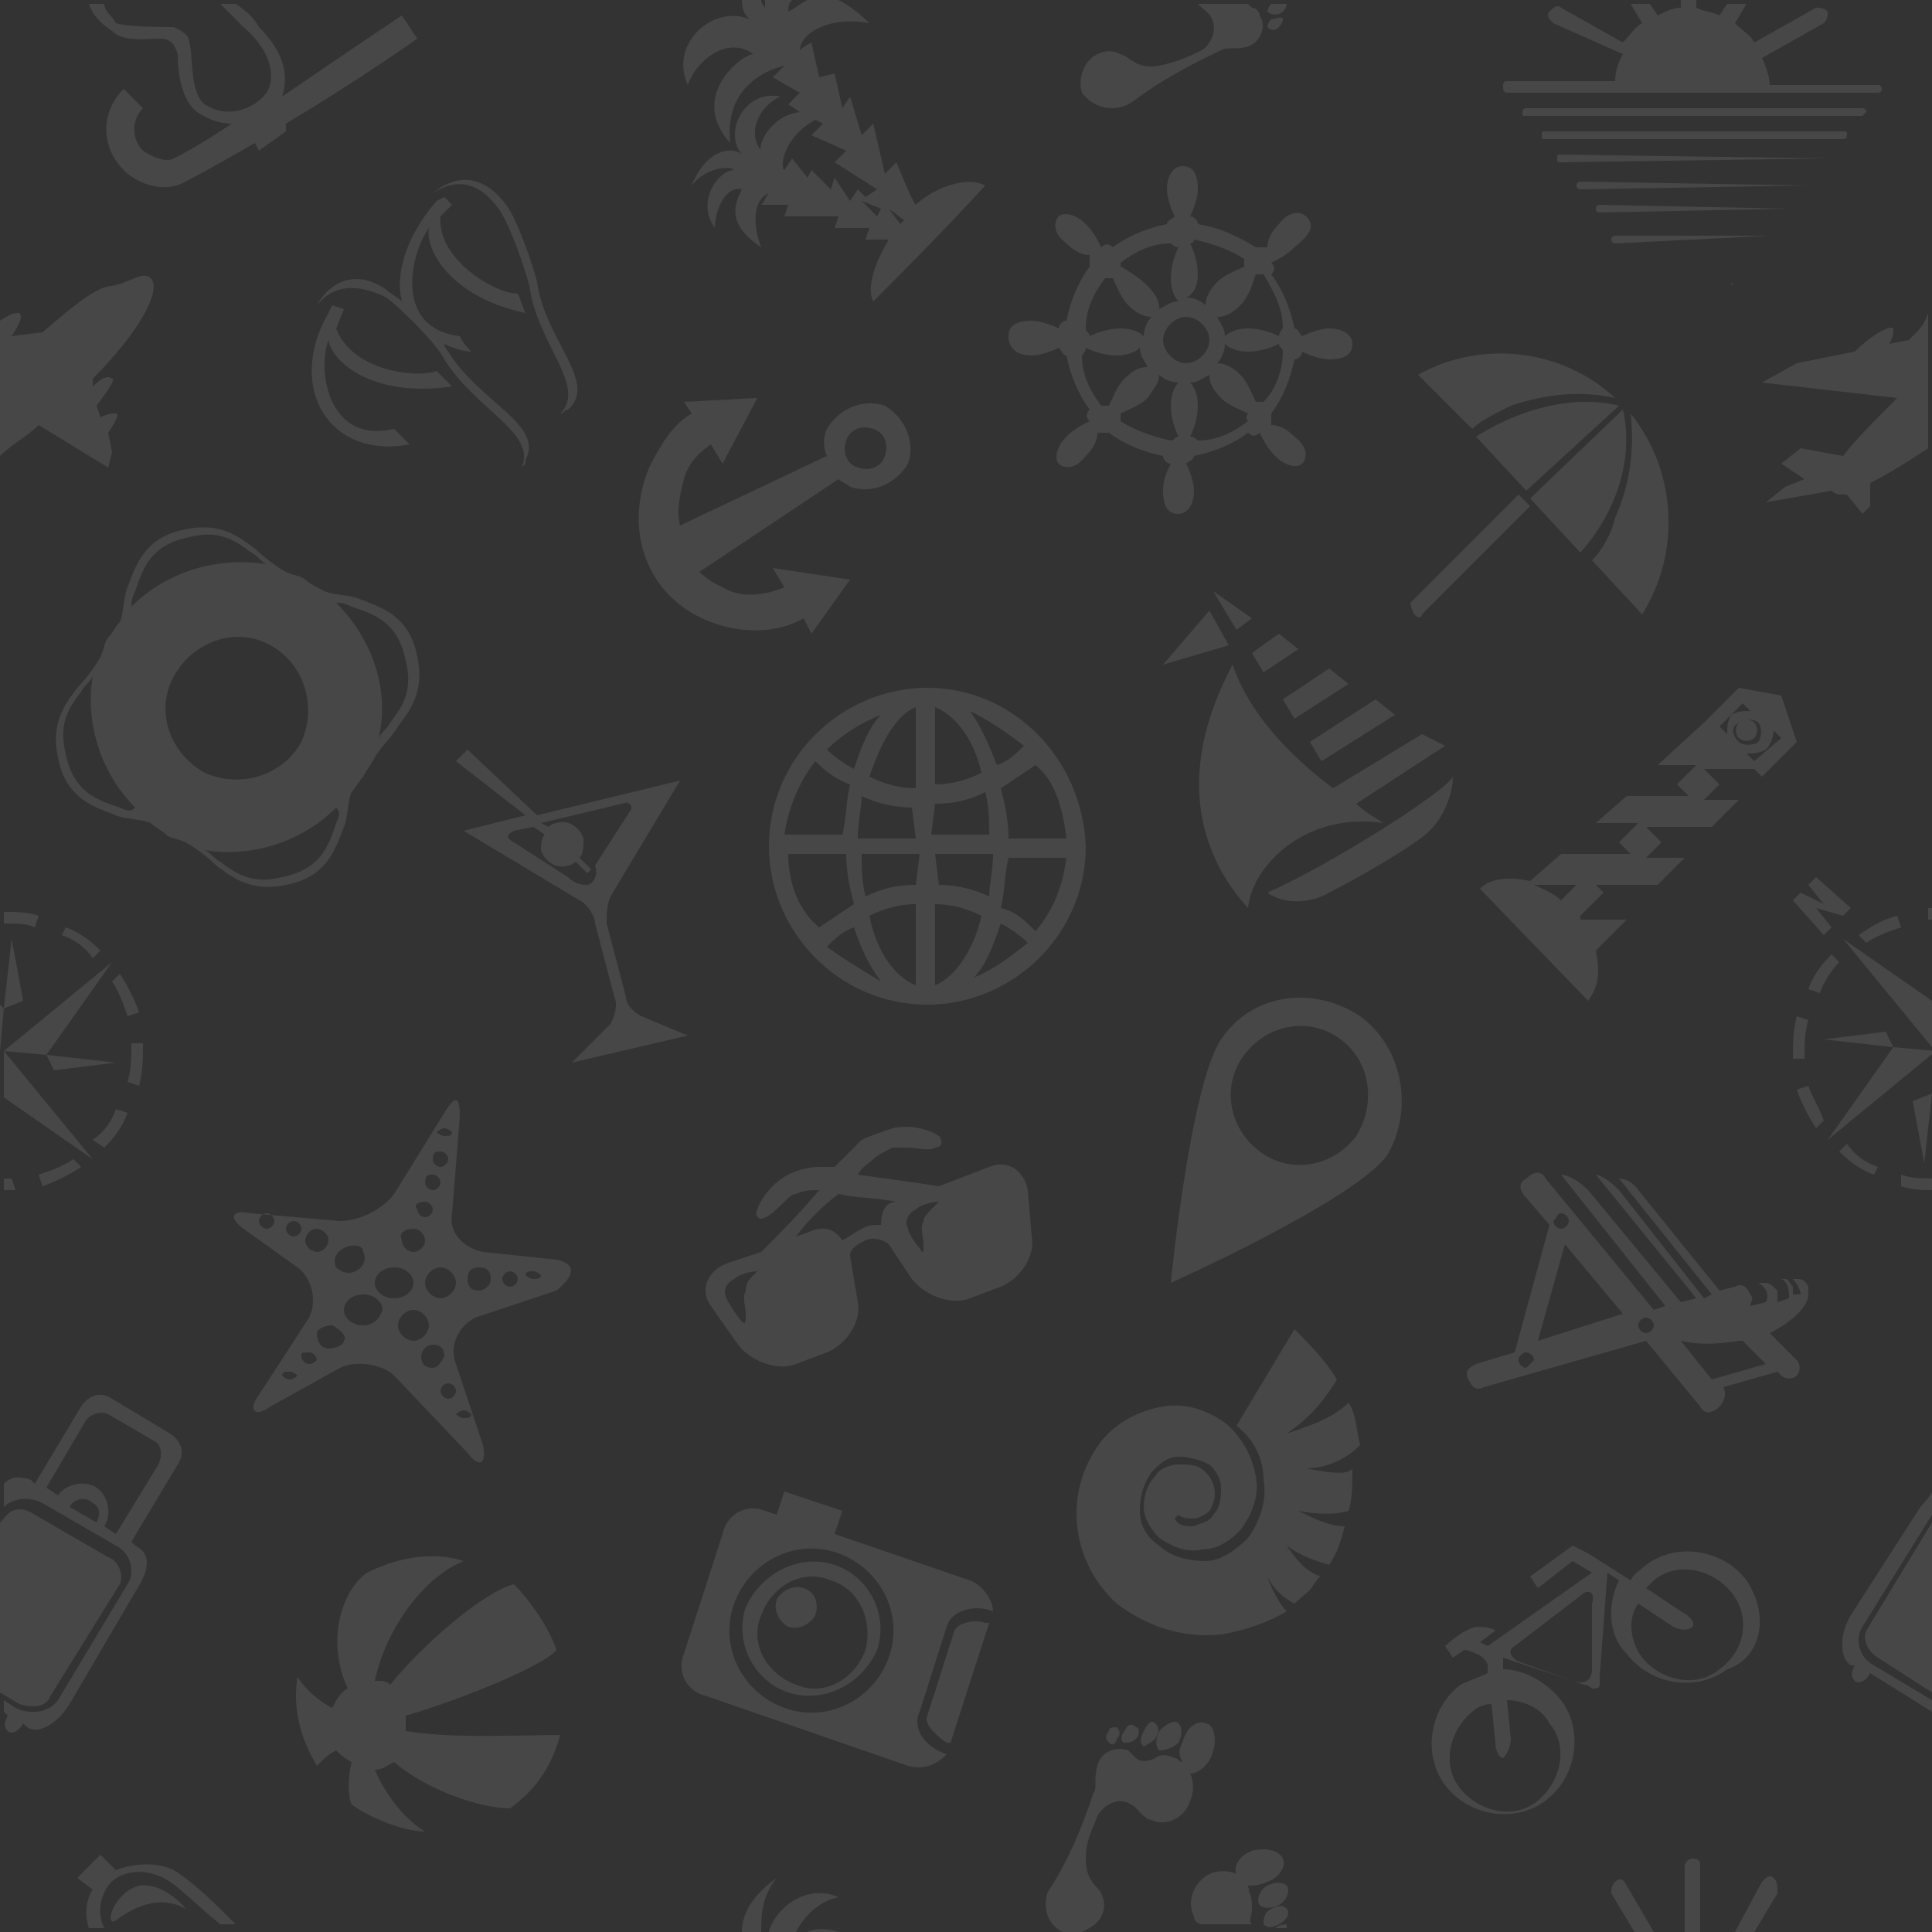<svg xmlns="http://www.w3.org/2000/svg" viewBox="0 0 50 50" width="180" height="180"><rect x="0" y="0" width="50" height="50" fill="#333333" stroke="none"/><path fill="#FFF" opacity=".1" d="M47.3 4.1L40.4 4c-.1 0-.1 0-.1.1s0 .1.1.1l6.9-.1c0 .1 0 .1 0 0zm.5-.6c0-.1 0-.1-.1-.1H40c-.1 0-.1 0-.1.1s0 .1.1.1h7.7s.1 0 .1-.1zm.5-.6c0-.1-.1-.1-.1-.1h-8.7c-.1 0-.1.1-.1.1 0 .1 0 .1.1.1h8.7l.1-.1zm-2.5 3.2c0-.1 0-.1 0 0h-4s-.1 0-.1.1c0 0 0 .1.1.1l4-.2zm-.5.6h-3 3zm-.5.7s.1-.1 0 0c.1-.1 0-.1 0 0h-2 2zm-5.8-5h9.6c.1 0 .1-.1.1-.1 0-.1-.1-.1-.1-.1h-2.8c0-.2-.1-.5-.2-.7l1.6-.9c.1-.1.1-.2.1-.3-.1-.1-.2-.1-.3-.1l-1.6.9c-.1-.2-.3-.3-.5-.5l.3-.5h-.5l-.2.3c-.2-.1-.4-.1-.6-.2V0h-.4v.2c-.2 0-.4.1-.6.2l-.2-.3h-.5l.3.5c-.2.1-.3.3-.5.5L40.4.2c-.1-.1-.2 0-.3.1-.1.1 0 .2.1.3l1.8.8c-.1.2-.2.4-.2.7H39c-.1 0-.1.1-.1.1 0 .1 0 .2.1.2zm7.8 2.4c0-.1 0-.1 0 0l-5.9-.1s-.1 0-.1.1c0 0 0 .1.1.1l5.9-.1c0 .1 0 0 0 0zm-.5.6l-4.9-.1s-.1 0-.1.1c0 0 0 .1.1.1l4.9-.1c0 .1 0 .1 0 0zm-2.5 42.7c-.1 0-.2.1-.2.2V50h.4v-1.7c0-.1 0-.2-.2-.2zm2.1.5c-.1-.1-.2 0-.3.1l-.7 1.3h.5l.6-1c0-.2 0-.3-.1-.4zm-4.1.1c-.1.1-.1.2-.1.3l.6 1h.5l-.7-1.2c-.1-.2-.2-.2-.3-.1zM24 17.8c-2.2 0-4.1 1.8-4.1 4.1 0 2.2 1.8 4.1 4.1 4.1 2.2 0 4.1-1.8 4.1-4.1-.1-2.3-1.9-4.1-4.1-4.1zm-1.2.7c-.3.3-.5.8-.7 1.4-.2-.1-.5-.3-.7-.5.4-.4.9-.7 1.4-.9zm-1.7 1.2c.3.3.6.5.9.6-.1.4-.1.9-.2 1.3h-1.5c.1-.7.4-1.4.8-1.9zm-.7 2.4h1.5c0 .5.1.9.2 1.3l-.9.6c-.5-.4-.8-1.1-.8-1.9zm1 2.4c.2-.2.4-.4.7-.5.2.6.4 1 .7 1.4-.5-.3-1-.6-1.4-.9zm2.3 1c-.5-.2-1-.8-1.2-1.8.4-.2.8-.3 1.2-.3v2.1zm0-2.6c-.5 0-.9.1-1.3.3-.1-.4-.1-.7-.1-1.1h1.5l-.1.8zm0-1.2h-1.5c0-.4.1-.8.1-1.1.4.2.9.3 1.3.3l.1.8zm0-1.3c-.4 0-.8-.1-1.2-.3.3-.9.7-1.6 1.2-1.8v2.1zm3.9 1.3h-1.5c0-.5-.1-.9-.2-1.3l.9-.6c.5.4.7 1.1.8 1.9zm-1.1-2.4c-.2.2-.4.4-.7.5-.2-.5-.4-1-.7-1.4.6.3 1 .6 1.4.9zm-2.3-1c.5.2 1 .8 1.2 1.7-.4.2-.8.3-1.2.3v-2zm0 2.5c.5 0 .9-.1 1.3-.3.1.4.1.7.1 1.1h-1.5l.1-.8zm0 1.3h1.5c0 .4-.1.8-.1 1.1-.4-.2-.9-.3-1.3-.3l-.1-.8zm0 3.4v-2.1c.4 0 .8.1 1.2.3-.2.9-.7 1.6-1.2 1.8zm1-.2c.3-.3.5-.8.7-1.4.2.1.5.3.7.5-.5.4-.9.7-1.4.9zm1.6-1.2c-.3-.3-.5-.5-.9-.6.1-.4.1-.9.2-1.3h1.5c-.1.7-.3 1.3-.8 1.9zm-12.4 8.5l-1.9-.2c-.5-.1-.9-.5-.8-1l.2-2.5c0-.5-.1-.6-.4-.1l-1.3 2.1c-.3.4-.9.7-1.4.7l-2.3-.2c-.5-.1-.6.1-.2.4l1.4 1c.4.3.5.9.3 1.3l-1.3 2c-.3.4-.1.6.3.3l1.8-1c.4-.2 1.1-.1 1.4.2l1.9 2c.3.4.5.3.4-.2l-.7-2.1c-.2-.5.1-1 .5-1.2l2.1-.7c.5-.4.5-.7 0-.8zm-7.5-.8c-.1 0-.2-.1-.2-.2s.1-.2.2-.2.2.1.2.2-.1.2-.2.2zm.7.2c-.1 0-.2-.1-.2-.2s.1-.2.2-.2.2.1.2.2-.1.2-.2.2zm4.4 4.5c.1 0 .2.1.2.1 0 .1-.1.1-.2.1s-.2-.1-.2-.1.1-.1.2-.1zm-.5-7.3c.1 0 .2.1.2.1 0 .1-.1.1-.2.1s-.2-.1-.2-.1.1-.1.2-.1zm-.1.6c.1 0 .2.1.2.2s-.1.2-.2.2-.2-.1-.2-.2c0-.2.1-.2.2-.2zm-.2.6c.1 0 .2.1.2.2s-.1.2-.2.2-.2-.1-.2-.2c0-.2.1-.2.2-.2zm-.2.7c.1 0 .2.1.2.2s-.1.2-.2.2-.2-.1-.2-.2c-.1-.1 0-.2.2-.2zm-.3.7c.2 0 .3.2.3.3 0 .2-.2.3-.3.3-.2 0-.3-.2-.3-.3-.1-.2.1-.3.3-.3zm-1.8.5c.2-.1.5-.1.5.1.1.2 0 .4-.2.5-.2.1-.4 0-.5-.1-.1-.2 0-.4.2-.5zm-1.4 3.4c-.1 0-.2-.1-.2-.1 0-.1.1-.1.2-.1s.2.1.2.1c-.1.1-.2.1-.2.1zm.5-.4c-.1 0-.2-.1-.2-.2s0-.1.2-.1c.1 0 .2.1.2.2 0 0-.1.1-.2.1zm-.1-3.2c0-.1.1-.3.3-.3.1 0 .3.1.3.3 0 .1-.1.3-.3.3-.1 0-.3-.1-.3-.3zm1 2.6c0 .1-.2.2-.4.2s-.3-.2-.3-.4c0-.1.2-.2.4-.2.2.1.4.3.3.4zm.5-.4c-.3 0-.5-.2-.5-.4s.2-.4.5-.4.5.2.5.4c-.1.3-.3.4-.5.4zm.8-.7c-.3 0-.5-.2-.5-.4s.2-.4.5-.4.5.2.5.4-.2.4-.5.4zm.1.7c0-.2.2-.4.4-.4s.4.2.4.4-.2.4-.4.4-.4-.2-.4-.4zm.9 1.1c-.2 0-.3-.1-.3-.3 0-.1.1-.3.3-.3.2 0 .3.1.3.3-.1.2-.2.3-.3.3zm.4.8c-.1 0-.2-.1-.2-.2s.1-.2.2-.2.2.1.2.2-.1.2-.2.2zm-.2-2.6c-.2 0-.4-.2-.4-.4s.2-.4.4-.4.4.2.4.4-.2.4-.4.4zm1-.2c-.2 0-.3-.1-.3-.3 0-.2.1-.3.3-.3.2 0 .3.1.3.3 0 .2-.2.3-.3.3zm.8-.1c-.1 0-.2-.1-.2-.2s.1-.2.2-.2.2.1.2.2-.1.2-.2.2zm.6-.2c-.1 0-.2-.1-.2-.1 0-.1.1-.1.2-.1s.2.1.2.1c0 .1-.1.1-.2.1zM26.7 9.2c.2 0 .5-.1.7-.2.1.1.1.2.2.2.1.5.3 1 .6 1.4-.1.1-.1.2 0 .3-.2.1-.4.2-.6.4-.3.3-.3.6-.2.7.1.1.4.2.7-.2.2-.2.3-.4.3-.6h.3c.4.3.9.5 1.4.6 0 .1.1.2.2.2-.1.2-.2.4-.2.7 0 .5.2.6.4.6s.4-.2.4-.6c0-.2-.1-.5-.2-.7.1-.1.2-.1.2-.2.5-.1 1-.3 1.4-.6.1.1.2.1.3 0 .1.2.2.4.4.6.3.3.6.3.7.2.1-.1.2-.4-.2-.7-.2-.2-.4-.3-.6-.3v-.3c.3-.4.5-.9.6-1.4.1 0 .2-.1.2-.2.2.1.5.2.7.2.5 0 .6-.2.6-.4s-.2-.4-.6-.4c-.2 0-.5.1-.7.2-.1-.1-.1-.2-.2-.2-.1-.5-.3-1-.6-1.4.1-.1.1-.2 0-.3.2-.1.4-.2.6-.4.5-.4.5-.6.3-.8-.1-.1-.4-.2-.7.2-.2.2-.3.4-.3.6h-.3c-.5-.3-.9-.5-1.5-.6 0-.1-.1-.2-.2-.2.1-.2.2-.5.2-.7 0-.5-.2-.6-.4-.6s-.4.2-.4.6c0 .2.1.5.2.7-.1.1-.2.1-.2.2-.5.1-1 .3-1.4.6-.1-.1-.2-.1-.3 0-.1-.2-.2-.4-.4-.6-.3-.3-.6-.3-.7-.2-.1.1-.2.4.2.7.2.2.4.3.6.3v.3c-.3.4-.5.9-.6 1.4-.1 0-.2.1-.2.2-.2-.1-.5-.2-.7-.2-.5 0-.6.2-.6.4 0 .3.2.5.6.5zm3.6 2.2c-.5-.1-1-.3-1.3-.5v-.2c.2-.1.5-.2.7-.4.2-.3.3-.4.3-.6.1.1.3.2.5.2-.1.1-.2.3-.2.6s.1.6.2.8c-.1 0-.1.1-.2.1zm2-.5c-.4.3-.8.5-1.3.5 0 0-.1-.1-.2-.1.1-.2.2-.5.2-.8 0-.3-.1-.5-.2-.6.2 0 .3-.1.5-.2 0 .1 0 .3.3.6.2.2.5.3.7.4 0 0-.1.1 0 .2zm.4-.5h-.2c-.1-.2-.2-.5-.4-.7-.2-.2-.4-.3-.6-.3.1-.1.2-.3.2-.5.1.1.3.2.6.2s.6-.1.8-.2c0 .1.1.1.1.2 0 .5-.2 1-.5 1.3zm-.2-3.3h.2c.3.5.5.9.5 1.4 0 0-.1.1-.1.2-.2-.1-.5-.2-.8-.2-.3 0-.5.1-.6.2 0-.2-.1-.3-.2-.5.1 0 .3 0 .6-.3.2-.2.3-.5.4-.8zm-1.6-.9c.5.1 1 .3 1.3.5v.2c-.2.1-.5.2-.7.4-.2.2-.3.4-.3.6-.1-.1-.3-.2-.5-.2.2-.1.3-.3.3-.6s-.1-.6-.2-.8c0 0 .1 0 .1-.1zm.4 2.6c0 .3-.3.6-.6.6s-.6-.3-.6-.6.3-.6.6-.6.6.3.6.6zm-2.3-2c.4-.3.8-.5 1.3-.5 0 0 .1.1.2.1-.1.2-.2.5-.2.8 0 .3.1.5.2.6-.2 0-.3.1-.5.2 0-.1 0-.3-.3-.6-.2-.2-.5-.4-.7-.5v-.1zm-.4.4h.2c.1.2.2.5.4.7.2.2.4.3.6.3-.1.1-.2.3-.2.5-.1-.1-.3-.2-.6-.2s-.6.1-.8.2c0-.1-.1-.1-.1-.2 0-.5.2-.9.5-1.3zM28.1 9c.2.1.5.2.8.2.3 0 .5-.1.6-.2 0 .2.1.3.2.5-.1 0-.3 0-.6.3-.2.2-.3.5-.4.7h-.2c-.3-.4-.5-.8-.5-1.3.1-.1.1-.2.1-.2zm-9.7 7.1c.8.3 1.7.3 2.4-.1l.2.4 1-1.4-2-.3.3.5c-.5.2-1.1.3-1.6 0-.2-.1-.4-.2-.6-.4l3.6-2.4c.1.1.2.1.3.2.6.2 1.2-.1 1.5-.6.2-.6-.1-1.2-.6-1.5-.6-.2-1.2.1-1.5.6-.1.2-.1.5 0 .7l-3.8 1.8c-.1-.4 0-.8.1-1.2.1-.4.4-.7.7-.9l.3.5.9-1.7-1.9.1.2.3c-.5.3-.8.8-1.1 1.4-.7 1.7 0 3.4 1.6 4zm3.5-4.7c.1-.3.4-.4.7-.3.3.1.4.4.3.7-.1.3-.4.4-.7.3-.3-.1-.4-.4-.3-.7zm4.7 19.4c-.1-.5-.5-.8-1-.6l-1.3.5c-.6-.1-1.4-.2-2.1-.3.1-.2.3-.3.4-.4.1-.1.3-.2.5-.3h.4c.2 0 .6.1.7 0 .2 0 .2-.2.1-.3-.3-.2-.8-.3-1.2-.2-.3.1-.6.2-.8.3l-.7.7h-.4c-.3 0-.6.1-.8.2-.4.2-.7.6-.8.9-.1.2.1.3.2.2.1 0 .4-.3.5-.4.1-.1.2-.2.3-.2.2-.1.4-.1.6-.1-.5.6-1.1 1.2-1.5 1.6l-.9.3c-.5.2-.7.7-.4 1.1l.7 1c.3.4 1 .7 1.5.5l.8-.3c.5-.2.9-.8.8-1.3l-.2-1.2c0-.2.2-.3.4-.4.2-.1.5 0 .6.1l.6.9c.3.4 1 .7 1.5.5l.8-.3c.5-.2.9-.8.8-1.3l-.1-1.2zM19.5 33c-.1.1-.2.2-.2.4-.1.2 0 .4 0 .6 0 .2 0 .3-.1.2-.1-.1-.3-.4-.4-.6-.1-.2 0-.4.2-.5.1-.1.4-.2.6-.2l-.1.1zm3.3-1.3c-.2 0-.3 0-.5.1s-.3.2-.5.3c-.2-.3-.5-.4-.9-.2l-.3.1c.3-.4.7-.8 1.1-1.1.4.1 1 .1 1.5.2-.3 0-.4.3-.4.6zm1.3-.4c-.1.1-.2.2-.2.3-.1.2 0 .4 0 .6 0 .2 0 .3-.1.1-.1-.1-.3-.4-.3-.5-.1-.2 0-.4.2-.5.1-.1.4-.2.6-.2l-.2.2zm22.4 1.8h-.1c.1.1.2.3.2.4h-.2v-.2c-.1-.1-.1-.2-.2-.2h-.1c.2.1.2.3.2.5l-.3.1v-.3c-.1-.1-.2-.2-.3-.2h-.2c.2.1.3.3.2.5l-.4.1c0-.1.1-.2 0-.3-.1-.2-.2-.3-.4-.2l-.4.1-2.1-2.6c-.2-.3-.5-.3-.5-.3l2.4 3-.2.1-2.2-2.8c-.4-.4-.6-.4-.6-.4l2.6 3.2-.4.1-2.4-2.9c-.4-.4-.7-.4-.7-.4l2.7 3.4-.3.1-2.8-3.4c-.1-.2-.3-.2-.5 0-.2.1-.2.3 0 .5l.6.7-.9 3.3-1 .3c-.2.1-.3.2-.2.4.1.2.2.3.4.2l4.2-1.2 1.4 1.7c.1.2.3.2.5 0 .1-.1.2-.3.1-.5l1.4-.4.1.1c.1.1.3.1.4 0 .1-.1.1-.3 0-.4l-.7-.7c.6-.3 1-.7 1-1v-.2c-.1-.2-.2-.2-.3-.2zm-6.1-1.7c.1 0 .2.1.2.2s-.1.2-.2.2-.2-.1-.2-.2c.1-.1.1-.2.2-.2zm-.9 4c-.1 0-.2-.1-.2-.2s.1-.2.2-.2.2.1.2.2l-.2.2zm.3-.7l.7-2.5L42 34l-2.2.7zm2.8-.2c-.1 0-.2-.1-.2-.2s.1-.2.2-.2.2.1.2.2-.1.2-.2.2zm1.7 1.2l-.8-1c.4.1.9.1 1.5 0h.1l.6.6-1.4.4zM3.5 40l-.1-.1 1.2-2c.2-.3.1-.6-.2-.8l-1.5-.9c-.3-.2-.6-.1-.8.2l-1.2 2-.1-.1c-.3-.1-.5-.1-.7.1v.6c.2-.2.6-.3 1-.1L3 40c.4.2.5.7.3 1l-1.8 3c-.2.3-.7.4-1.1.2L.1 44v.3l.1.1c-.1.2-.1.3 0 .4.1.1.3 0 .4-.2l.1.1c.3.2.8-.1 1.1-.6l1.7-2.9c.4-.6.4-1 0-1.2zm-1-.6l-.7-.4c.1-.2.4-.3.6-.1.2.1.2.3.1.5zm.5.3l-.3-.2c.2-.3.1-.8-.2-1-.3-.2-.8-.1-1 .2l-.3-.2 1-1.7c.1-.2.4-.3.6-.2l1.2.7c.2.1.2.4.1.6L3 39.7zm-1.7 4.2L3.1 41c.1-.2 0-.6-.3-.7L.9 39.2c-.3-.2-.6-.2-.8.1l-.1.1v4.4l.5.3c.3.1.7.1.8-.2zm47.3-1l1.4.9v-4.4l-1.7 2.8c-.1.2 0 .5.3.7zm-.7-1.1c-.3.5-.3 1.1 0 1.3h.1c-.1.2-.1.3 0 .4.1.1.3 0 .4-.2l1.6 1V44l-1.5-.9c-.4-.2-.5-.7-.3-1l1.8-2.9.1-.1v-.6c-.1.1-.2.3-.4.5l-1.8 2.8zM36.8 19l-2.3 1.4c-1.2-.9-2.2-2-2.6-3.2-1.6 3-.7 5.1.4 6.3.1-1.1 1.5-2.5 3.5-2.2-.3-.2-.5-.3-.7-.5l2.3-1.5-.6-.3zm-2.6.7l1.9-1.2-.5-.4-1.7 1.1.3.5zm-4.1-2.5l1.7-.5-.5-.9-1.2 1.4zm4.8.5l-.5-.4-1.2.8.3.5 1.4-.9zm-2.5-.8l.3.5.9-.6-.5-.4-.7.5zm-.4-.6l.4-.3-1-.7.6 1zm5.6 3.8c-.2.4-3.2 2.3-4.8 3 .4.3 1.1.3 1.6 0 .6-.3 2.2-1.2 2.6-1.6.4-.4.6-1 .6-1.4zm-27.9-.5c.1-.2.5-.6.6-.8.3-.4.7-.9.5-1.8-.2-1.1-1-1.3-1.5-1.5-.2-.1-.7-.1-.9-.2-.2-.1-.4-.2-.5-.3-.1-.1-.3-.1-.5-.2s-.6-.4-.8-.6c-.4-.3-.9-.7-1.8-.5-1.1.2-1.3 1-1.5 1.5-.1.2-.1.7-.2.9-.1.1-.2.3-.3.4-.1.1-.1.3-.2.5s-.4.6-.6.8c-.3.4-.7.9-.5 1.8.2 1.1 1 1.3 1.5 1.5.2.1.7.1.9.2.1.1.3.2.4.3.1.1.3.1.5.2s.6.4.8.6c.4.3.9.7 1.8.5 1.1-.2 1.3-1 1.5-1.5.1-.2.1-.7.2-.9.1-.1.2-.3.3-.4.1-.2.2-.3.3-.5zm-6.6 1.3c-.6-.2-1.2-.4-1.4-1.4-.2-.8.1-1.2.4-1.6.1-.2.2-.2.3-.4-.2 1.2.2 2.5 1.1 3.4-.1.1-.2.1-.4 0zm.3-5.2c0-.1 0-.2.1-.4.2-.6.4-1.2 1.4-1.4.8-.2 1.2.1 1.6.4.2.1.2.2.4.3-1.3-.2-2.6.2-3.5 1.1zm1.1 1.8c.5-.9 1.6-1.3 2.5-.8.9.5 1.2 1.6.8 2.5-.5.9-1.6 1.2-2.5.8-.9-.5-1.3-1.6-.8-2.5zm4.2 3.8c-.2.6-.4 1.2-1.4 1.4-.8.2-1.2-.1-1.6-.4-.2-.1-.2-.2-.4-.3 1.2.2 2.5-.2 3.4-1.1.1.1.1.2 0 .4zm0-5.7c.1 0 .2 0 .4.1.6.2 1.2.4 1.4 1.4.2.8-.1 1.2-.4 1.6-.1.2-.2.2-.3.4.3-1.3-.2-2.6-1.1-3.5zm6.1 11.9l3-.7-1.2-.5c-.2-.1-.4-.3-.4-.5l-.5-1.9c0-.2 0-.5.1-.7l1.8-3-3.7.9-1.8-1.7-.3.3 1.8 1.4-1.6.4 3 1.8c.2.1.4.4.4.6l.5 1.9c.1.2 0 .5-.1.7l-1 1zm.4-4.6c-.1 0-.3 0-.5-.2l-1.4-.9c-.2-.1-.2-.2 0-.3l.5-.1.3.2c-.1.1-.1.3-.1.4.1.3.4.5.7.4.1 0 .2-.1.2-.1l.3.3.1-.1-.3-.3c.1-.1.1-.3.1-.5-.1-.3-.4-.5-.7-.4-.1 0-.2.1-.2.1l-.2-.1 2.1-.5c.2-.1.3.1.2.2l-.9 1.4c.1.3-.1.5-.2.5zM28 .1h-.5.5zm5.1.6c.1-.1.1-.2.1-.2 0-.1-.2 0-.3 0-.1.1-.1.2-.1.2.1.1.2.1.3 0zm.1-.4c.1-.1.1-.2.1-.2h-.4c-.1.1-.1.2-.1.2.1.1.3.1.4 0zm-4 2.4c.2-.1.7-.6 2.4-1.4.2-.1.4 0 .7-.1.3-.1.5-.5.3-.8 0-.1-.1-.2-.2-.2l-.1-.1H31l.1.1c.6.4.2 1 0 1.1-.2.1-.6.3-1.1.4-.6.1-.7-.2-1-.3-.2-.1-.4-.1-.6 0-.4.2-.5.7-.4 1 .3.4.8.5 1.2.3zm3.1 46.1c.1 0 .3 0 .5-.1.3-.1.5-.4.4-.6-.1-.2-.4-.3-.8-.2-.3.1-.5.4-.4.6-.2-.1-.5-.1-.7 0-.4.2-.6.7-.4 1.1 0 .1.1.2.2.2h1.3c-.1-.1 0-.2 0-.4s0-.3-.1-.5c.1.1 0 0 0-.1zm-1.8-3.7c.1-.2.1-.4 0-.5-.1-.1-.3 0-.5.2-.1.2-.1.4 0 .5.2 0 .4-.1.5-.2zm2.8 4.3c-.1-.1-.2-.1-.4 0s-.2.3-.2.4c.1.1.2.1.4 0s.3-.3.2-.4zm-.3.5s0 .1 0 0h.3v-.1s-.2 0-.3.1zm.1-.6c.2-.1.3-.4.2-.5-.1-.1-.3-.1-.5 0s-.3.4-.2.5c.1.1.3.1.5 0zM29.9 45c.1-.2.1-.3 0-.4-.1-.1-.2 0-.3.2-.1.2-.1.3 0 .4 0 0 .2-.1.3-.2zm-1 0c.1-.1.1-.2 0-.3-.1 0-.2 0-.2.1-.1.1-.1.2 0 .3.1.1.2 0 .2-.1zm2.5.3c.1-.3 0-.7-.2-.7-.2-.1-.5.1-.6.5-.1.2-.1.3 0 .5-.1 0-.1-.1-.2-.1-.2-.1-.4-.1-.5 0-.2.1-.4.1-.5 0l-.2-.2c-.3-.1-.7 0-.8.4-.1.3 0 .6-.1.7-.6 1.8-1.1 2.4-1.2 2.6-.1.4 0 .8.4 1h.5c.2-.1.4-.2.5-.4.1-.2.1-.4 0-.6-.1-.2-.4-.3-.4-.9 0-.5.2-.8.3-1.1.1-.2.6-.7 1.1-.1.1.1.2.2.3.2.4.2.9-.1 1-.5.1-.2.1-.5 0-.7.2 0 .5-.2.6-.6zm-2.3-.5c-.1.1-.1.3 0 .3s.2 0 .3-.1c.1-.1.1-.3 0-.3-.1-.1-.2-.1-.3.1zM12.9 5.4c.3.4.7 1.6.8 2 .2 1.5 1.5 2.6.8 3.3.1 0 .1-.1.2-.1.8-.7-.6-1.8-.8-3.3-.1-.4-.5-1.6-.8-2-.6-.8-1.3-.8-1.9-.3.6-.4 1.2-.3 1.7.4zm-2.5 2.4c-.1-.1-.3-.2-.4-.3-.7-.5-1.4-.3-1.8.4.4-.5 1-.6 1.8-.2.4.3 1.3 1.2 1.5 1.6.8 1.3 2.4 1.9 2 2.8.1-.1.1-.1.1-.2.5-.9-1.2-1.5-2-2.8 0 0-.1-.1-.1-.2.2.1.5.2.7.2-.1-.1-.2-.2-.3-.4-1.7-.2-1.3-2.1-.8-2.8-.1.6.6 1.8 2.5 2.2-.1-.2-.1-.3-.2-.5-.6 0-2.1-.9-2-2l.3-.3-.2-.2-.2.1c-.7.8-1.1 1.8-.9 2.6zm1.3 2.2l-.4-.4c-.5.2-2.2 0-2.6-1.1l.2-.5-.3-.1-.1.2c-1.1 1.9 0 3.8 2.1 3.4l-.4-.4c-1.7.4-2-1.5-1.7-2.3.1.6 1.2 1.5 3.2 1.2zM0 26v1.2l.1-1.1L0 26zm3.1-.8l-.2.2c.2.3.3.6.4.9l.3-.1c-.1-.3-.3-.7-.5-1zm-.4 4.5c.3-.3.5-.6.6-.9l-.3-.1c-.1.3-.3.6-.6.8l.3.2zm1-2.7h-.3c0 .3 0 .7-.1 1l.3.1c.1-.4.1-.7.1-1.1zM.6 25.9l-.3-1.6-.2 1.8.5-.2zM3 27.5l-1.8-.2.2.4 1.6-.2zm-1.4-3.3c.3.1.6.3.8.6l.2-.2c-.3-.3-.6-.5-.9-.6l-.1.2zm-.6-.5c-.3-.1-.6-.1-.9-.1v.3c.3 0 .6 0 .8.1l.1-.3zm-.9 3.5V28.4L2.4 30 .1 27.2zm2.8-2.3L.1 27.2l1.1.1 1.7-2.4zM.3 30.5H.1v.3h.3l-.1-.3zM0 27.2zm1.1 3.5c.3-.1.7-.3 1-.5l-.2-.2c-.3.2-.6.3-.9.4l.1.3zm48-7c-.4.1-.7.3-1 .5l.2.2c.3-.2.6-.3.9-.4l-.1-.3zm-2.5-.6l-.2.2.8.9.2-.2-.4-.5.7.2.2-.2-.9-.8-.2.2.4.5-.6-.3zm3.3.7h.2v-.3h-.2v.3zm-3.4 2.5c-.1.4-.1.7-.1 1.1h.3c0-.3 0-.7.1-1l-.3-.1zm1.1-1.4l-.2-.2c-.3.3-.5.6-.6.9l.3.1c.1-.3.3-.6.5-.8zm-.4 2l1.8.2-.2-.4-1.6.2zm2.3 1.6l.3 1.6.2-1.8-.5.2zm-2.2 1l2.8-2.3-1.1-.1-1.7 2.4zm2.7-1.2v-.8.8zm-1.4 1.9c-.3-.1-.6-.3-.8-.6l-.2.2c.3.3.6.5.9.6l.1-.2zm.6.5c.3.1.6.1.8.1v-.3c-.3 0-.5 0-.8-.1v.3zm.8-3.6v-1.2l-2.3-1.6 2.3 2.8zm-3.2 1l-.3.1c.1.3.3.7.5 1l.2-.2c-.1-.3-.3-.6-.4-.9zm-11.6-1.8c-1.2-.8-2.8-.6-3.6.6-.8 1.2-1.3 6.3-1.3 6.3s4.7-2.1 5.6-3.3c.7-1.2.4-2.8-.7-3.6zm-.1 3.1c-.6.8-1.7 1-2.5.4s-1-1.7-.4-2.5 1.7-1 2.5-.4.9 1.7.4 2.5zM10.5 44.8v-.3-.1c1.4-.4 3.6-1.3 3.9-1.7-.2-.6-.7-1.3-1.1-1.7-.8.2-2.4 1.6-3.2 2.6-.1-.1-.2-.1-.4-.1.3-1.4 1.3-2.7 2.3-3.1-.6-.2-1.5-.2-2.5.3-.6.4-1.1 1.7-.5 3-.2.1-.3.3-.4.5-.4-.2-.7-.5-.9-.8-.2 1.2.4 2.1.5 2.3.2-.2.3-.3.5-.4.1.1.2.2.4.3-.1.4-.1.9 0 1.1.4.3 1.3.7 1.9.7-.5-.3-1-.9-1.3-1.6.2 0 .3-.1.5-.2.8.7 2.2 1.2 3 1.2.4-.3 1-.8 1.3-1.9-1 0-2.8.1-4-.1zm9.4 5.2h.7c.2-.4.6-.8 1.1-.9-.9-.4-1.7.4-1.8.9zm1 0h.8c-.3-.1-.6-.1-.8 0zm-.8-1.4c-.7.5-.9 1-.9 1.4h.5c0-.4 0-.9.4-1.4zm-.6-47.2c-.3 0-1.7 1.1-.6 2.3-.2-1.7 1.4-2 1.4-2L20 2l.7.4-.3.3.3.2c-.8.1-1.1.9-1 1-.4-.5 0-1.2.5-1.4-.9-.2-1.5.9-1 1.5-.2-.2-.9-.2-1.3.8.4-.5 1-.5 1.1-.4-.4 0-1 .8-.5 1.5 0-.5.3-1.1.7-1-.2.4-.4.9.5 1.5-.3-.8-.1-1.3.2-1.4-.1.1-.1.2-.2.3h.7l-.1.3h1.4l-.1.3h.9l-.1.3h.6c-.3.5-.6 1.2-.4 1.6.6-.6 1.8-1.8 2.9-3-.6-.3-1.5.2-1.8.5-.1-.1-.5-1.1-.5-1.1l-.3.3-.3-1.3-.3.3-.3-1-.2.3-.2-.9-.4.1-.2-.9s-.2.1-.3.2c0-.4.7-.9 1.8-.7-.3-.3-.6-.5-.8-.6h-.8c-.2.1-.3.2-.5.3 0-.1 0-.2.1-.3h-.7v.2s-.1-.1-.1-.2h-.5c0 .3.1.4.2.5-.9-.4-2.1.6-1.6 1.7.2-.6 1-1.3 1.7-.8zm3.9 4.3l-.1.1-.3-.4.4.3zm-.6-.3l-.1.2-.4-.4.5.2zm-1.7-2.3l.2.1-.3.3.9.4-.3.3 1.1.7-.3.2-.2-.2-.2.3-.4-.6-.1.3-.5-.5-.1.2-.4-.5-.2.3c-.1 0-.1-.8.8-1.3zm3.6 39.1l-.7 2.2c-.1.2.2.5.5.7h.1l1-3.1h-.1c-.3-.1-.7 0-.8.2zm.4-1.3l-3.5-1.2.2-.6-1.5-.5-.2.6-.3-.1c-.5-.2-1 .1-1.1.6l-1 3.1c-.2.5.1 1 .6 1.1l5.2 1.8c.4.1.7 0 1-.3-.6-.2-.9-.7-.7-1.1l.7-2.2c.1-.4.7-.6 1.2-.4 0-.3-.3-.7-.6-.8zm-2.1 2c-.4 1.1-1.6 1.7-2.7 1.3-1.1-.4-1.7-1.6-1.3-2.7.4-1.1 1.6-1.7 2.7-1.3 1.1.4 1.7 1.6 1.3 2.7zm-2.2-1.8c-.3-.1-.6.1-.7.3-.1.3.1.6.3.7.3.1.6-.1.7-.3.1-.3 0-.6-.3-.7zm.8-.6c-.9-.3-1.9.2-2.3 1.1-.3.9.2 1.9 1.1 2.2.9.3 1.9-.2 2.3-1.1.3-.9-.2-1.9-1.1-2.2zm.8 2.2c-.3.8-1.1 1.2-1.8.9-.8-.3-1.2-1.1-.9-1.8.3-.8 1.1-1.2 1.8-.9.7.2 1.1 1 .9 1.8zM33.8 38c.6 0 1.1-.3 1.4-.6-.1-.4-.1-.8-.3-1.1-.4.4-1 .6-1.6.8.6-.4 1-.9 1.3-1.4-.3-.5-.7-.9-1.1-1.3L32 36.9c.4.3.7.8.7 1.4.1.5-.1 1.1-.4 1.5-.3.3-.7.6-1.1.6-.4 0-.9-.1-1.2-.4-.3-.2-.5-.5-.5-.9s.1-.7.3-1c.2-.2.4-.4.7-.4.3 0 .6.1.8.2.2.2.3.4.3.6 0 .2 0 .5-.2.7-.1.2-.3.2-.5.3-.2 0-.4 0-.5-.2l.1-.1c.1.1.3.1.4.1.1 0 .3-.1.4-.2.2-.3.2-.7-.1-1-.2-.2-.4-.2-.7-.2-.2 0-.5.1-.6.3-.2.2-.3.5-.3.8 0 .3.2.6.4.8.3.2.7.4 1.1.3.4 0 .7-.2 1-.5.3-.4.5-.9.4-1.4-.1-.5-.3-.9-.7-1.3-.5-.4-1.1-.6-1.7-.5-.6.1-1.2.4-1.6.9-1 1.3-.8 3.1.4 4.2.8.6 1.7.9 2.7.8.6-.1 1.2-.3 1.7-.6-.2-.2-.4-.6-.5-.9.2.4.5.6.7.7.2-.2.4-.3.5-.5.1-.1.1-.2.2-.2-.4-.1-.7-.5-.9-.8.4.3.8.4 1.1.5.2-.3.3-.6.4-1-.4 0-.8-.2-1.2-.4.5.1 1 .1 1.3 0 .1-.3.1-.7.1-1.1-.1.2-.7.1-1.2 0zm11.4 2.9c-.6-.8-1.8-1-2.6-.4-.1.1-.3.2-.4.4l-1.1-.7-.4-.2-1.1.8.2.3.9-.7.5.3-2.7 1.9-.2-.1.4-.3s-.1-.1-.5-.1c-.4.1-.8.5-.8.5l.2.3.3-.2s.1 0 .3.1c.1 0 .3.2.3.3v.2c-.2.1-.5.2-.7.3-.8.6-1 1.8-.4 2.6s1.8 1 2.6.4 1-1.8.4-2.6c-.4-.5-1-.8-1.5-.8v-.3l2.1.7s.1 0 .2.1c.1 0 .2 0 .2-.1v-.2l.2-2.7.3.2c-.3.6-.3 1.4.2 1.9.6.8 1.8 1 2.6.4.9-.3 1.1-1.4.5-2.3zM39.1 45l-.1-1c.4 0 .9.2 1.1.6.5.6.3 1.5-.3 2s-1.5.3-2-.3-.3-1.5.3-2c.1-.1.3-.2.5-.2l.1 1c0 .2.1.4.2.4.1-.1.2-.3.2-.5zm2.1-1.8c0 .3-.2.4-.5.3l-1.4-.5c-.2-.1-.3-.3-.1-.4l1.7-1.3c.2-.2.4-.1.3.2v1.7zm3.3 0c-.6.5-1.5.3-2-.3-.3-.4-.4-1-.1-1.4l.9.6c.2.1.4.1.5 0 .1-.1-.1-.3-.3-.4l-.9-.6.2-.2c.6-.5 1.5-.3 2 .3s.4 1.5-.3 2zm.9-24.5c-.1-.1-.3-.1-.4 0-.1.1-.1.3 0 .4.1.1.3.1.4 0 .1-.1.1-.3 0-.4zm-.4-.9l-.9.9-1.2 1.1h1l-.5.5.3.3h-1.6l-.8.7h1.1l-.5.5.3.3h-1.8l-.8.7c-.5-.1-1-.1-1.3.2l2.8 2.9c.3-.4.3-.8.2-1.3l.8-.8h-1.2v-.1l.6-.6-.2-.2h1.6l.7-.7h-1l.4-.4-.4-.4h1.7l.7-.7h-.9l.4-.4-.4-.4h1.3l.2.2.9-.9-.4-1.2-1.1-.2zm-4.6 5.5c-.2-.2-.5-.3-.7-.4h1.1l-.4.4zm4.3-4.3l-.2-.2.6-.6.2.2c-.2 0-.3 0-.5.1-.1.2-.1.3-.1.5zm.3-.3c.1-.1.4-.1.5 0 .1.1.1.4 0 .5-.1.1-.4.1-.5 0-.2-.2-.2-.4 0-.5zm.4 1l-.2-.2c.2 0 .3 0 .5-.1.1-.1.2-.3.2-.5l.2.2-.7.6zM42 10.6l-2.4 2.3 1.3 1.4c.9-1 1.4-2.4 1.1-3.7zm-.8 3.9l1.3 1.4c1-1.6.9-3.7-.3-5.2.1.9 0 1.8-.4 2.7-.1.4-.3.8-.6 1.1zm-4.6 1.4c.1.1.2.1.2 0l2.8-2.8-.3-.3-2.8 2.8s0 .1.1.3zm2.5-5.4c.9-.3 1.8-.4 2.7-.2-1.4-1.3-3.5-1.5-5.1-.6l1.4 1.4c.2-.2.6-.4 1-.6zm-.9.8l1.3 1.4 2.4-2.2c-1.2-.3-2.6.1-3.7.8zm-35.4.8l.1-.4-.1-.5c.2-.3.3-.5.2-.5-.1 0-.2 0-.4.1l-.1-.3c.3-.4.5-.7.4-.7-.1-.1-.3 0-.5.2v-.2c1.2-1.2 1.8-2.3 1.5-2.6-.2-.2-.5.1-1 .2-.4 0-1.1.6-1.8 1.2l-.8.1c.2-.3.3-.5.2-.6-.1 0-.2 0-.5.2v3.5c.3-.3.7-.5 1-.8l1.8 1.1zm46.7-3.4l-.1.1-.5.1c.1-.2.1-.3.1-.4-.1-.1-.6.2-1 .6l-1.5.3-.9.5 3.5.4c-.6.6-1.1 1.1-1.4 1.5l-1.1-.2-.5.4.6.4-.5.2-.5.4 1.7-.3c.1.1.2.1.4.1l.4.5.2-.2v-.6c.4-.2.9-.5 1.5-.9V8.1c-.1.3-.2.4-.4.6zM2.9.8c.3.3.9.2 1.2.2.3 0 .4.1.5.4 0 .5.1 1.2.5 1.5.3.2.6.3.9.3-.6.4-1.1.7-1.5.9-.2.1-.5 0-.8-.2-.3-.3-.3-.8 0-1.1l-.5-.5c-.6.6-.6 1.5 0 2.1.4.4 1.1.6 1.6.3.4-.2 1.1-.6 1.8-1l.1.2.7-.5v-.2C9.4 2 10.8 1 10.8 1l-.4-.6s-1.2.8-3.1 2.1c.2-.6 0-1.2-.6-1.8-.1-.2-.3-.4-.6-.6h-.4l.6.6c.6.5.9 1.2.6 1.7-.3.4-1 .7-1.6.3-.4-.3-.3-1.3-.4-1.6 0-.2-.2-.3-.4-.4C4.2.7 3.3.7 3 .6 2.9.4 2.7.3 2.7.1h-.4c.1.3.3.5.6.7zm.7 48c-.7.2-.9 1.1-.6.9.4-.3 1.1-.7 1.8-.3.1.1-.5-.7-1.2-.6zm-.6-.4l-.4-.4-.6.6.4.3c-.2.3-.2.7-.1 1h.4c-.2-.4-.1-.8.1-1.1.3-.4 1-.5 1.6-.1.3.2.8.7 1.3 1.1h.4c-.5-.5-1.1-1.1-1.6-1.4-.4-.2-1-.2-1.5 0z"/></svg>